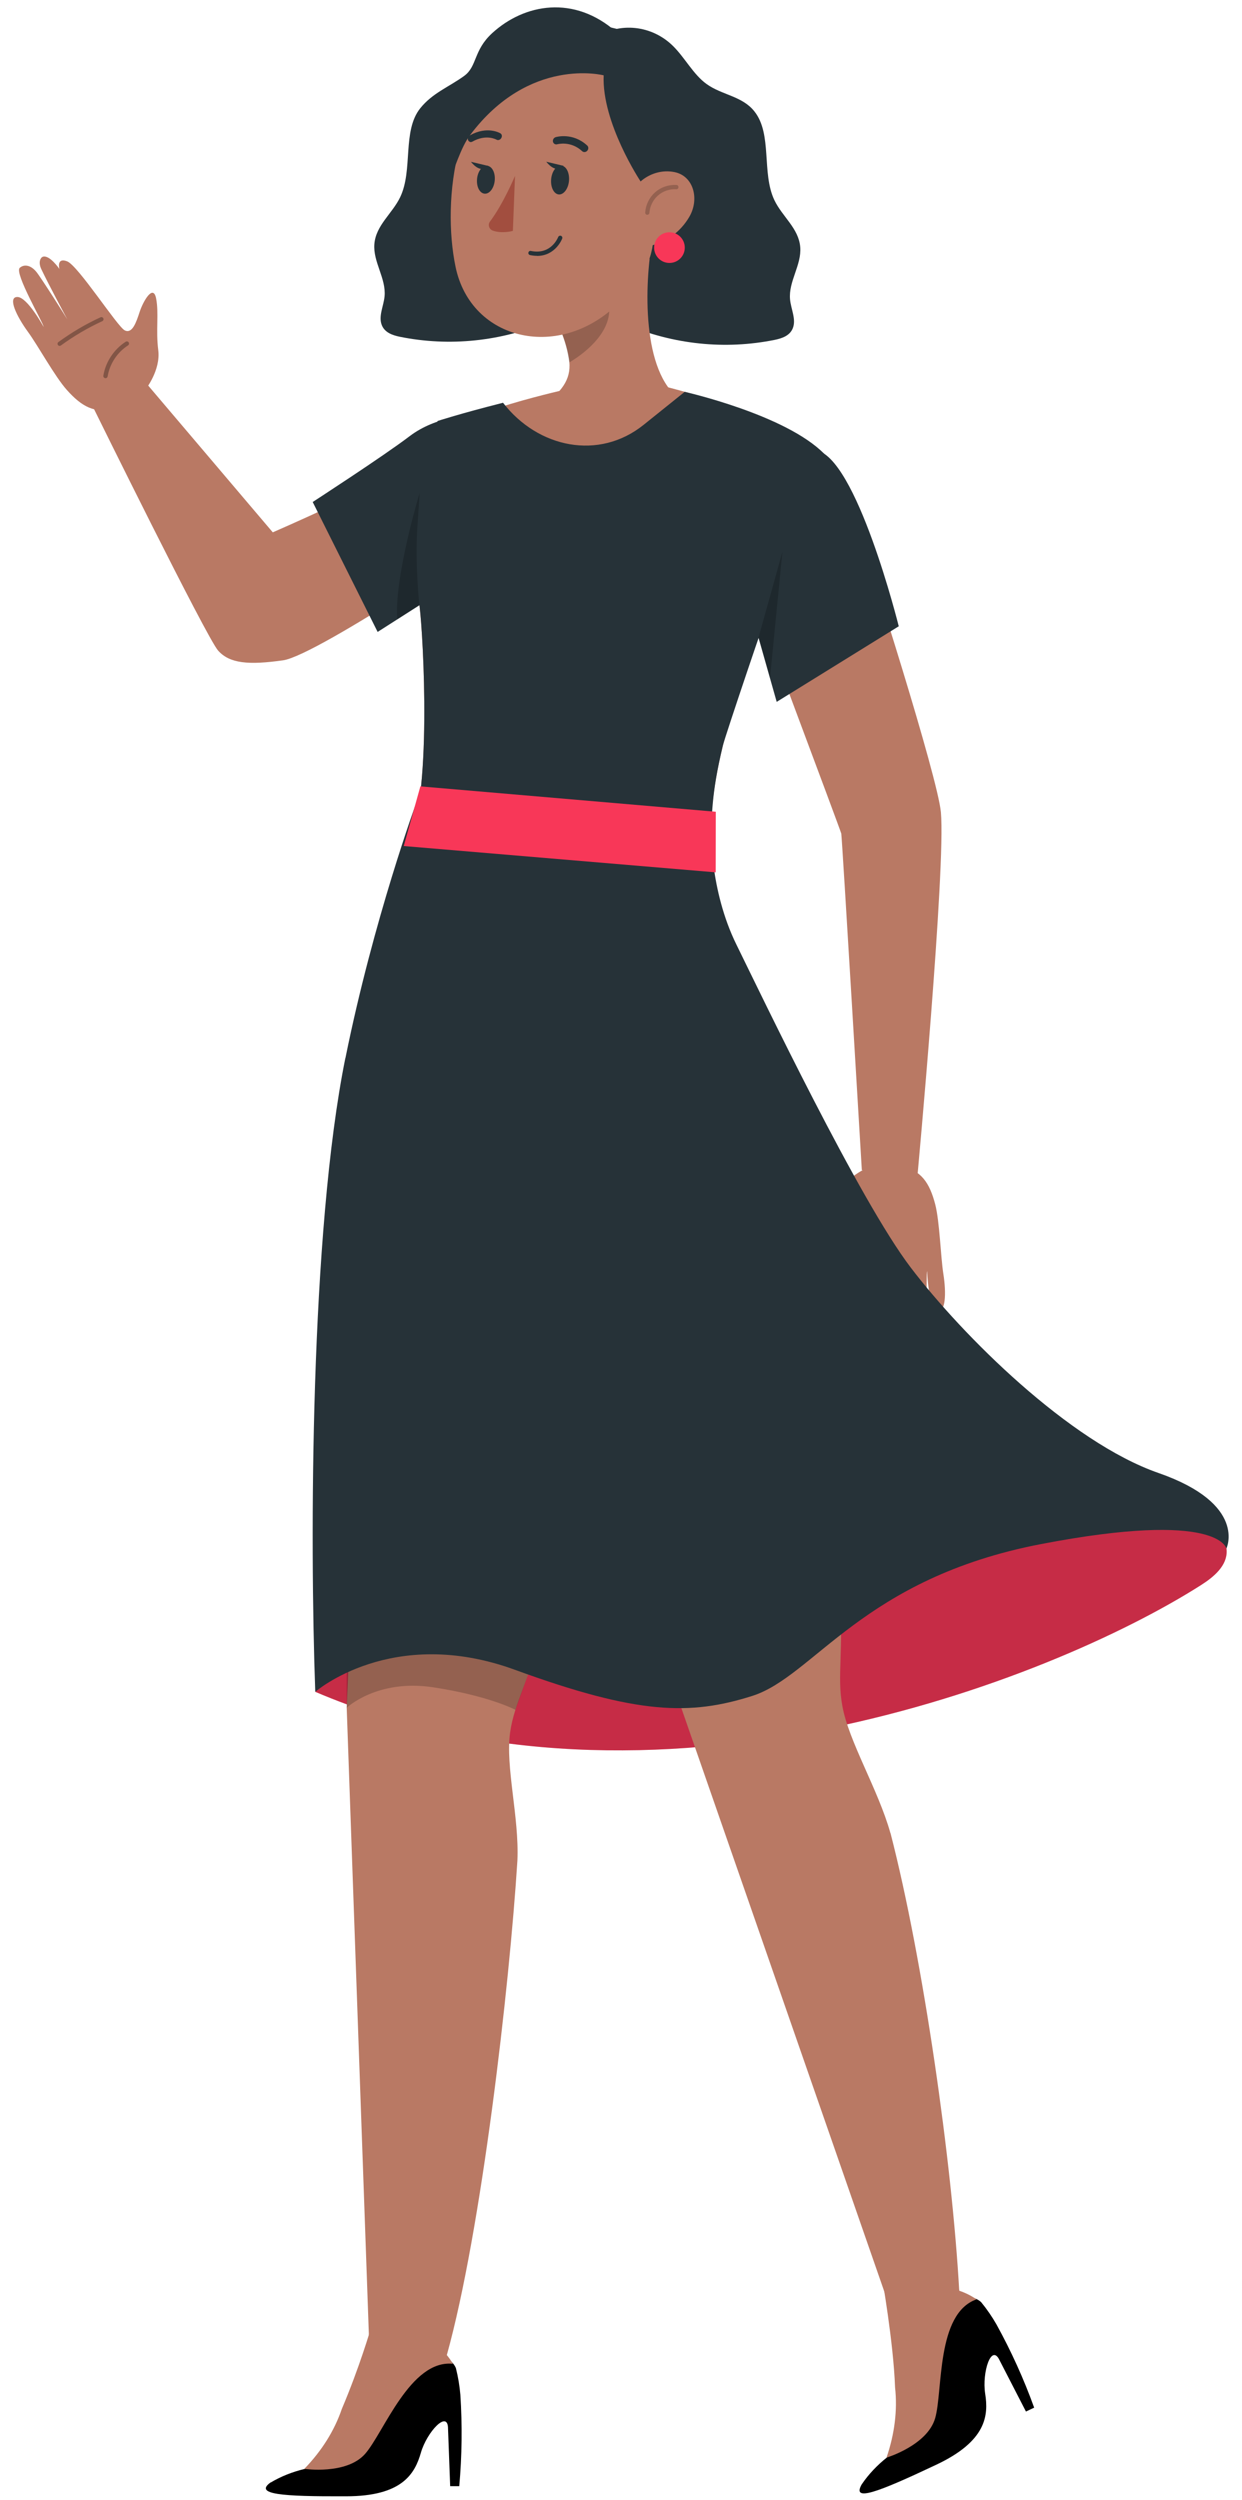 <svg width="87" height="175" viewBox="0 0 87 175" fill="none" xmlns="http://www.w3.org/2000/svg">
<path d="M34.936 28.53C33.04 28.362 29.218 31.686 28.198 32.724C27.178 33.762 19.108 37.266 19.108 37.266L10.144 26.712L6.586 28.638C6.586 28.638 14.47 44.64 15.28 45.546C16.09 46.452 17.416 46.566 19.834 46.224C22.252 45.882 35.872 36.714 35.536 36.6C35.194 36.486 34.948 28.53 34.948 28.53H34.936Z" fill="#B97964"/>
<path d="M10.198 27.258C10.198 27.258 11.266 25.914 11.086 24.51C10.906 23.1 11.14 21.93 10.936 20.892C10.732 19.854 10.024 21.096 9.784 21.828C9.544 22.566 9.262 23.394 8.734 23.124C8.212 22.854 5.47 18.588 4.702 18.294C3.934 18 4.162 18.828 4.162 18.828C4.162 18.828 3.466 17.808 2.992 17.976C2.866 18.018 2.65 18.318 2.89 18.834C3.436 19.986 4.714 22.356 4.714 22.356C4.642 22.218 2.86 19.41 2.542 19.026C2.122 18.522 1.666 18.498 1.384 18.75C0.982 19.11 3.07 22.662 3.052 22.878C3.052 22.878 1.918 20.79 1.216 20.79C0.514 20.79 1.162 22.14 1.954 23.226C2.68 24.222 3.844 26.364 4.684 27.3C5.716 28.458 6.67 29.004 8.056 28.572C9.442 28.14 10.198 27.258 10.198 27.258Z" fill="#B97964"/>
<path opacity="0.3" d="M4.18 24.216C4.132 24.216 4.09 24.192 4.06 24.156C4.012 24.09 4.024 23.994 4.09 23.946C5.014 23.274 6.004 22.686 7.042 22.212C7.114 22.176 7.204 22.212 7.24 22.284C7.276 22.362 7.24 22.446 7.168 22.482C6.148 22.95 5.17 23.526 4.264 24.186C4.24 24.204 4.204 24.216 4.174 24.216H4.18Z" fill="black"/>
<path opacity="0.3" d="M7.39 26.472C7.39 26.472 7.372 26.472 7.366 26.472C7.282 26.46 7.228 26.382 7.24 26.298C7.396 25.338 7.984 24.45 8.806 23.922C8.878 23.88 8.968 23.898 9.016 23.97C9.058 24.042 9.04 24.132 8.968 24.18C8.218 24.66 7.684 25.47 7.54 26.352C7.528 26.424 7.462 26.478 7.39 26.478V26.472Z" fill="black"/>
<path d="M37.84 5.304L43.18 2.244C40.222 -0.372 36.736 0.252 34.474 2.322C33.154 3.534 33.436 4.644 32.512 5.316C31.444 6.09 30.292 6.51 29.434 7.584C28.168 9.174 28.942 11.892 28.036 13.794C27.484 14.952 26.332 15.762 26.224 17.082C26.122 18.342 27.058 19.488 26.938 20.748C26.872 21.432 26.494 22.14 26.746 22.764C26.956 23.292 27.514 23.472 28 23.574C31.486 24.282 35.134 23.904 38.458 22.482C38.776 22.344 39.124 22.17 39.268 21.804C39.37 21.546 39.346 21.24 39.316 20.958C38.818 15.744 38.326 10.53 37.828 5.31L37.84 5.304Z" fill="#263238"/>
<path d="M44.446 5.52L41.686 2.664C43.372 1.512 45.67 1.752 47.158 3.234C47.986 4.056 48.568 5.214 49.492 5.88C50.56 6.654 51.994 6.72 52.846 7.8C54.112 9.39 53.338 12.108 54.244 14.01C54.796 15.168 55.948 15.978 56.056 17.298C56.158 18.558 55.222 19.704 55.342 20.964C55.408 21.648 55.786 22.356 55.534 22.98C55.324 23.508 54.766 23.688 54.28 23.79C50.794 24.498 47.146 24.12 43.822 22.698C43.504 22.56 43.156 22.386 43.012 22.02C42.91 21.762 42.934 21.456 42.964 21.174C43.462 15.96 43.954 10.74 44.452 5.526L44.446 5.52Z" fill="#263238"/>
<path d="M47.65 27.954C47.65 27.954 45.55 28.986 42.964 31.218C42.424 31.68 41.83 32.082 41.2 32.418C39.502 33.318 37.96 33.834 37.54 33.018C37.444 32.838 37.378 32.646 37.324 32.442C36.97 31.074 37.114 29.148 38.224 28.266C39.472 27.27 40.072 26.424 39.85 25.08C39.73 24.318 39.454 23.532 39.136 22.764L40.576 21.9L45.712 16.716C45.124 19.896 44.95 26.076 47.656 27.96L47.65 27.954Z" fill="#B97964"/>
<path opacity="0.2" d="M39.886 25.368C41.296 24.528 42.85 23.076 42.664 21.414C42.58 20.712 42.43 20.052 42.262 19.626L39.394 23.424C39.628 24.036 39.718 24.444 39.886 25.368Z" fill="black"/>
<path d="M46.696 10.866C46.21 16.146 46.12 18.378 43.396 21.15C39.298 25.314 32.998 23.91 31.912 18.684C30.934 13.974 31.888 6.138 37.072 3.918C42.178 1.734 47.182 5.592 46.696 10.872V10.866Z" fill="#B97964"/>
<path d="M39.862 12.588C39.838 13.146 39.532 13.602 39.184 13.614C38.836 13.62 38.578 13.176 38.602 12.618C38.626 12.06 38.932 11.604 39.28 11.592C39.628 11.586 39.886 12.03 39.862 12.588Z" fill="#263238"/>
<path d="M34.66 12.57C34.636 13.11 34.33 13.554 33.988 13.56C33.64 13.566 33.382 13.134 33.412 12.594C33.436 12.054 33.742 11.61 34.084 11.604C34.432 11.598 34.69 12.03 34.66 12.57Z" fill="#263238"/>
<path d="M40.966 10.644C40.9 10.65 40.828 10.632 40.78 10.584C39.97 9.834 39.052 10.098 39.04 10.098C38.902 10.14 38.77 10.062 38.734 9.924C38.704 9.786 38.788 9.642 38.926 9.6C38.974 9.588 40.12 9.252 41.134 10.188C41.236 10.284 41.236 10.446 41.134 10.554C41.086 10.608 41.026 10.638 40.96 10.644H40.966Z" fill="#263238"/>
<path d="M32.908 9.924C32.854 9.906 32.812 9.864 32.788 9.81C32.74 9.69 32.8 9.54 32.92 9.474C34.126 8.796 35.02 9.312 35.056 9.336C35.164 9.402 35.188 9.546 35.11 9.672C35.038 9.792 34.888 9.84 34.786 9.78C34.75 9.762 34.054 9.372 33.094 9.912C33.034 9.948 32.968 9.954 32.908 9.936V9.924Z" fill="#263238"/>
<path d="M36.076 12.312C36.076 12.312 35.248 14.286 34.318 15.516C34.156 15.732 34.258 16.044 34.51 16.14C35.164 16.38 35.926 16.164 35.926 16.164L36.076 12.312Z" fill="#A24E3F"/>
<path d="M39.478 11.61L38.266 11.322C38.266 11.322 38.926 12.228 39.478 11.61Z" fill="#263238"/>
<path d="M34.204 11.616L32.992 11.328C32.992 11.328 33.652 12.234 34.204 11.616Z" fill="#263238"/>
<path d="M44.866 12.69C44.866 12.69 42.142 8.592 42.286 5.274C42.286 5.274 37.078 3.918 32.92 9.468C32.26 10.35 31.864 11.826 31.27 13.098C31.27 13.098 31.492 2.61 40.402 1.788C49.3 0.966 54.358 14.886 45.49 18.126C45.49 18.126 46.552 15.252 44.866 12.69Z" fill="#263238"/>
<path d="M48.292 15.168C47.668 16.248 46.654 16.932 45.73 17.16C44.332 17.508 43.612 15.264 44.086 13.866C44.518 12.606 45.886 11.772 47.248 12.048C48.586 12.318 49.006 13.932 48.292 15.168Z" fill="#B97964"/>
<path opacity="0.2" d="M45.346 15.036H45.334C45.25 15.036 45.19 14.958 45.196 14.874C45.232 14.334 45.484 13.818 45.892 13.458C46.3 13.098 46.846 12.918 47.386 12.948C47.47 12.948 47.53 13.026 47.524 13.11C47.524 13.194 47.452 13.26 47.368 13.248C46.912 13.218 46.438 13.38 46.09 13.686C45.742 13.992 45.526 14.436 45.49 14.898C45.49 14.976 45.418 15.036 45.34 15.036H45.346Z" fill="black"/>
<path d="M37.612 17.91C37.462 17.91 37.3 17.892 37.126 17.856C37.048 17.838 36.994 17.76 37.012 17.682C37.03 17.604 37.102 17.544 37.192 17.568C38.602 17.856 39.076 16.644 39.1 16.596C39.13 16.518 39.214 16.482 39.292 16.506C39.37 16.536 39.412 16.62 39.382 16.698C39.382 16.71 38.92 17.916 37.618 17.916L37.612 17.91Z" fill="#263238"/>
<path d="M47.968 17.334C47.968 17.928 47.488 18.408 46.894 18.408C46.3 18.408 45.82 17.928 45.82 17.334C45.82 16.74 46.3 16.26 46.894 16.26C47.488 16.26 47.968 16.74 47.968 17.334Z" fill="#F83758"/>
<path d="M83.314 106.386C79.03 105.42 74.572 105.9 70.234 106.572C62.002 107.85 53.794 109.854 46.27 113.556C37.15 114.816 24.46 114.846 22.084 118.434C45.628 128.478 73.468 117.744 84.136 110.958C85.012 110.4 85.978 109.608 85.924 108.534C85.858 107.292 84.484 106.644 83.32 106.38L83.314 106.386Z" fill="#F83758"/>
<g opacity="0.2">
<path d="M83.314 106.386C79.03 105.42 74.572 105.9 70.234 106.572C62.002 107.85 53.794 109.854 46.27 113.556C37.15 114.816 24.46 114.846 22.084 118.434C45.628 128.478 73.468 117.744 84.136 110.958C85.012 110.4 85.978 109.608 85.924 108.534C85.858 107.292 84.484 106.644 83.32 106.38L83.314 106.386Z" fill="black"/>
</g>
<path d="M56.944 32.472C56.944 32.472 58.702 33.156 60.04 36.93C60.964 39.534 65.68 54.39 65.908 56.856C66.262 60.708 64.264 82.332 64.264 82.332L60.37 81.912C60.37 81.912 58.984 58.602 58.93 58.356C58.876 58.116 52.186 40.284 52.186 40.284L56.944 32.472Z" fill="#B97964"/>
<path d="M62.374 128.328C61.51 125.25 59.44 121.896 59.002 119.406C58.612 117.246 59.122 115.776 58.816 110.796C58.462 104.772 57.496 96.774 54.982 90.864C54.982 90.864 59.878 83.196 55 74.778L51.742 69.432L33.832 69.54L47.62 119.262L62.17 161.07L67.192 160.356C66.694 151.41 64.678 137.226 62.38 128.328H62.374Z" fill="#B97964"/>
<path opacity="0.2" d="M58.726 107.286L46.168 110.724L45.706 112.446L46.186 114.102L46.708 115.974C46.708 115.974 49.372 115.044 52.132 114.168C54.892 113.292 58.882 112.098 58.882 112.098L58.726 107.286Z" fill="black"/>
<path d="M60.37 173.904C60.838 173.214 61.438 172.578 62.134 172.026C62.134 172.026 63.688 169.2 62.452 163.374L65.26 161.37C66.232 160.704 67.48 160.53 68.392 160.938C68.518 160.998 68.632 161.07 68.728 161.16C69.13 161.652 69.49 162.174 69.802 162.72C70.834 164.592 71.716 166.536 72.442 168.546L71.866 168.816L70.024 165.24C69.448 164.004 68.776 166.068 69.01 167.568C69.244 169.068 69.13 170.88 65.554 172.554C61.45 174.492 59.65 175.164 60.364 173.91L60.37 173.904Z" fill="black"/>
<path d="M61.774 159.39C61.774 159.39 62.584 163.944 62.698 167.13C62.872 168.72 62.668 170.388 62.098 172.044C62.098 172.044 64.954 171.186 65.506 169.284C66.058 167.382 65.566 161.958 68.404 160.962C68.038 160.71 67.63 160.506 67.186 160.356L66.868 158.688C65.356 158.892 61.774 159.39 61.774 159.39Z" fill="#B97964"/>
<path d="M53.458 41.388L57.868 32.178C55.882 29.208 46.042 26.928 46.042 26.928L39.562 27.282C39.562 27.282 37.072 27.84 34.936 28.536C32.086 29.466 30.55 30.21 29.872 31.794C29.872 31.794 28.51 35.316 29.398 42.51C29.644 44.496 30.31 56.01 28.498 59.322L28.534 60.234C40.378 69.456 50.398 67.914 50.398 67.914C49.864 66.288 49.918 60.918 49.678 59.322C49.852 57.294 49.78 55.746 50.638 52.188C50.806 51.504 53.176 42.06 53.464 41.394L53.458 41.388Z" fill="#B97964"/>
<path d="M26.224 74.244L24.286 119.55L25.84 163.458L31.3 164.862C33.718 156.186 35.68 139.134 36.244 130.242C36.376 127.194 35.392 123.678 35.734 121.272C36.034 119.16 37.018 117.828 38.308 113.034C39.868 107.238 41.446 99.486 40.816 93.48C40.816 93.48 48.154 86.892 45.982 78.144L26.23 74.238L26.224 74.244Z" fill="#B97964"/>
<path opacity="0.2" d="M24.286 119.55C24.286 119.55 26.416 117.522 30.334 118.116C34.252 118.71 36.106 119.694 36.106 119.694L37.168 116.736L28.192 114.192L24.286 116.124V119.556V119.55Z" fill="black"/>
<path d="M18.964 173.784C19.678 173.358 20.494 173.034 21.358 172.83C21.358 172.83 23.968 170.934 25.312 165.126L28.708 164.502C29.872 164.31 31.078 164.682 31.726 165.438C31.816 165.546 31.888 165.66 31.936 165.78C32.092 166.398 32.194 167.022 32.248 167.646C32.386 169.776 32.362 171.912 32.17 174.042H31.534L31.384 170.022C31.384 168.654 29.902 170.244 29.482 171.702C29.062 173.16 28.186 174.75 24.238 174.75C19.696 174.768 17.782 174.612 18.964 173.772V173.784Z" fill="black"/>
<path d="M25.96 163.044C25.96 163.044 25.192 165.696 23.944 168.636C23.428 170.148 22.54 171.57 21.316 172.83C21.316 172.83 24.268 173.262 25.576 171.78C26.884 170.292 28.738 165.168 31.726 165.474C31.504 165.096 31.216 164.736 30.88 164.406C30.394 163.866 25.954 163.05 25.954 163.05L25.96 163.044Z" fill="#B97964"/>
<path d="M60.592 81.834C60.592 81.834 59.032 82.542 58.546 83.874C58.06 85.206 57.322 86.142 57.028 87.162C56.734 88.176 57.934 87.396 58.48 86.856C59.032 86.31 59.662 85.698 60.004 86.178C60.346 86.658 60.844 91.704 61.39 92.316C61.942 92.928 62.116 92.088 62.116 92.088C62.116 92.088 62.272 93.312 62.77 93.378C62.902 93.396 63.232 93.228 63.25 92.658C63.292 91.38 63.232 88.698 63.232 88.698C63.232 88.854 63.538 92.16 63.646 92.652C63.79 93.294 64.186 93.522 64.552 93.426C65.074 93.288 64.834 89.172 64.948 88.992C64.948 88.992 65.008 91.368 65.626 91.686C66.25 92.004 66.292 90.51 66.082 89.184C65.89 87.966 65.824 85.53 65.512 84.312C65.122 82.812 64.522 81.894 63.088 81.642C61.654 81.396 60.586 81.834 60.586 81.834H60.592Z" fill="#B97964"/>
<path d="M24.19 74.076C21.73 86.274 21.7 107.862 22.084 118.434C22.084 118.434 27.46 113.748 36.07 116.892C44.68 120.036 48.352 120.096 52.69 118.722C57.022 117.348 60.424 110.49 72.928 108.09C85.432 105.69 85.906 108.408 85.906 108.408C85.906 108.408 87.406 105.294 81.154 103.116C74.902 100.944 67.414 93.48 63.796 88.734C60.178 83.988 53.38 69.774 51.586 66.126C49.69 62.28 49.81 58.056 49.81 58.056L29.2 56.082C29.2 56.082 26.164 64.326 24.196 74.076H24.19Z" fill="#263238"/>
<path d="M47.968 27.426L45.082 29.742C41.956 32.25 37.684 31.362 35.236 28.194C32.134 28.98 30.652 29.472 30.652 29.472C30.652 29.472 28.51 35.31 29.398 42.504C29.644 44.49 30.31 56.004 28.498 59.316L28.534 60.228C40.378 69.45 50.398 67.908 50.398 67.908C49.864 66.282 49.984 60.63 49.744 59.04C49.918 57.012 49.78 55.746 50.638 52.188C50.806 51.504 53.794 42.648 54.082 41.982L57.736 31.77C55.03 29.022 47.968 27.432 47.968 27.432V27.426Z" fill="#263238"/>
<path d="M28.282 59.226L50.134 61.068L50.14 56.826L29.446 55.05L28.282 59.226Z" fill="#F83758"/>
<path d="M21.904 35.142L26.452 44.238L30.352 41.748L32.998 29.088C32.998 29.088 30.616 29.07 28.678 30.546C26.848 31.938 21.904 35.142 21.904 35.142Z" fill="#263238"/>
<path opacity="0.2" d="M29.38 42.36C29.38 42.36 29.068 39.558 29.23 37.026L29.398 34.494C29.398 34.494 27.586 40.482 27.832 43.356L29.386 42.36H29.38Z" fill="black"/>
<path d="M52.378 41.97L54.406 49.134L62.956 43.842C62.956 43.842 59.98 31.866 57.1 31.506C54.22 31.146 52.372 41.97 52.372 41.97H52.378Z" fill="#263238"/>
<path opacity="0.2" d="M53.134 44.634L54.808 38.622L53.938 47.46L53.134 44.634Z" fill="black"/>
</svg>
